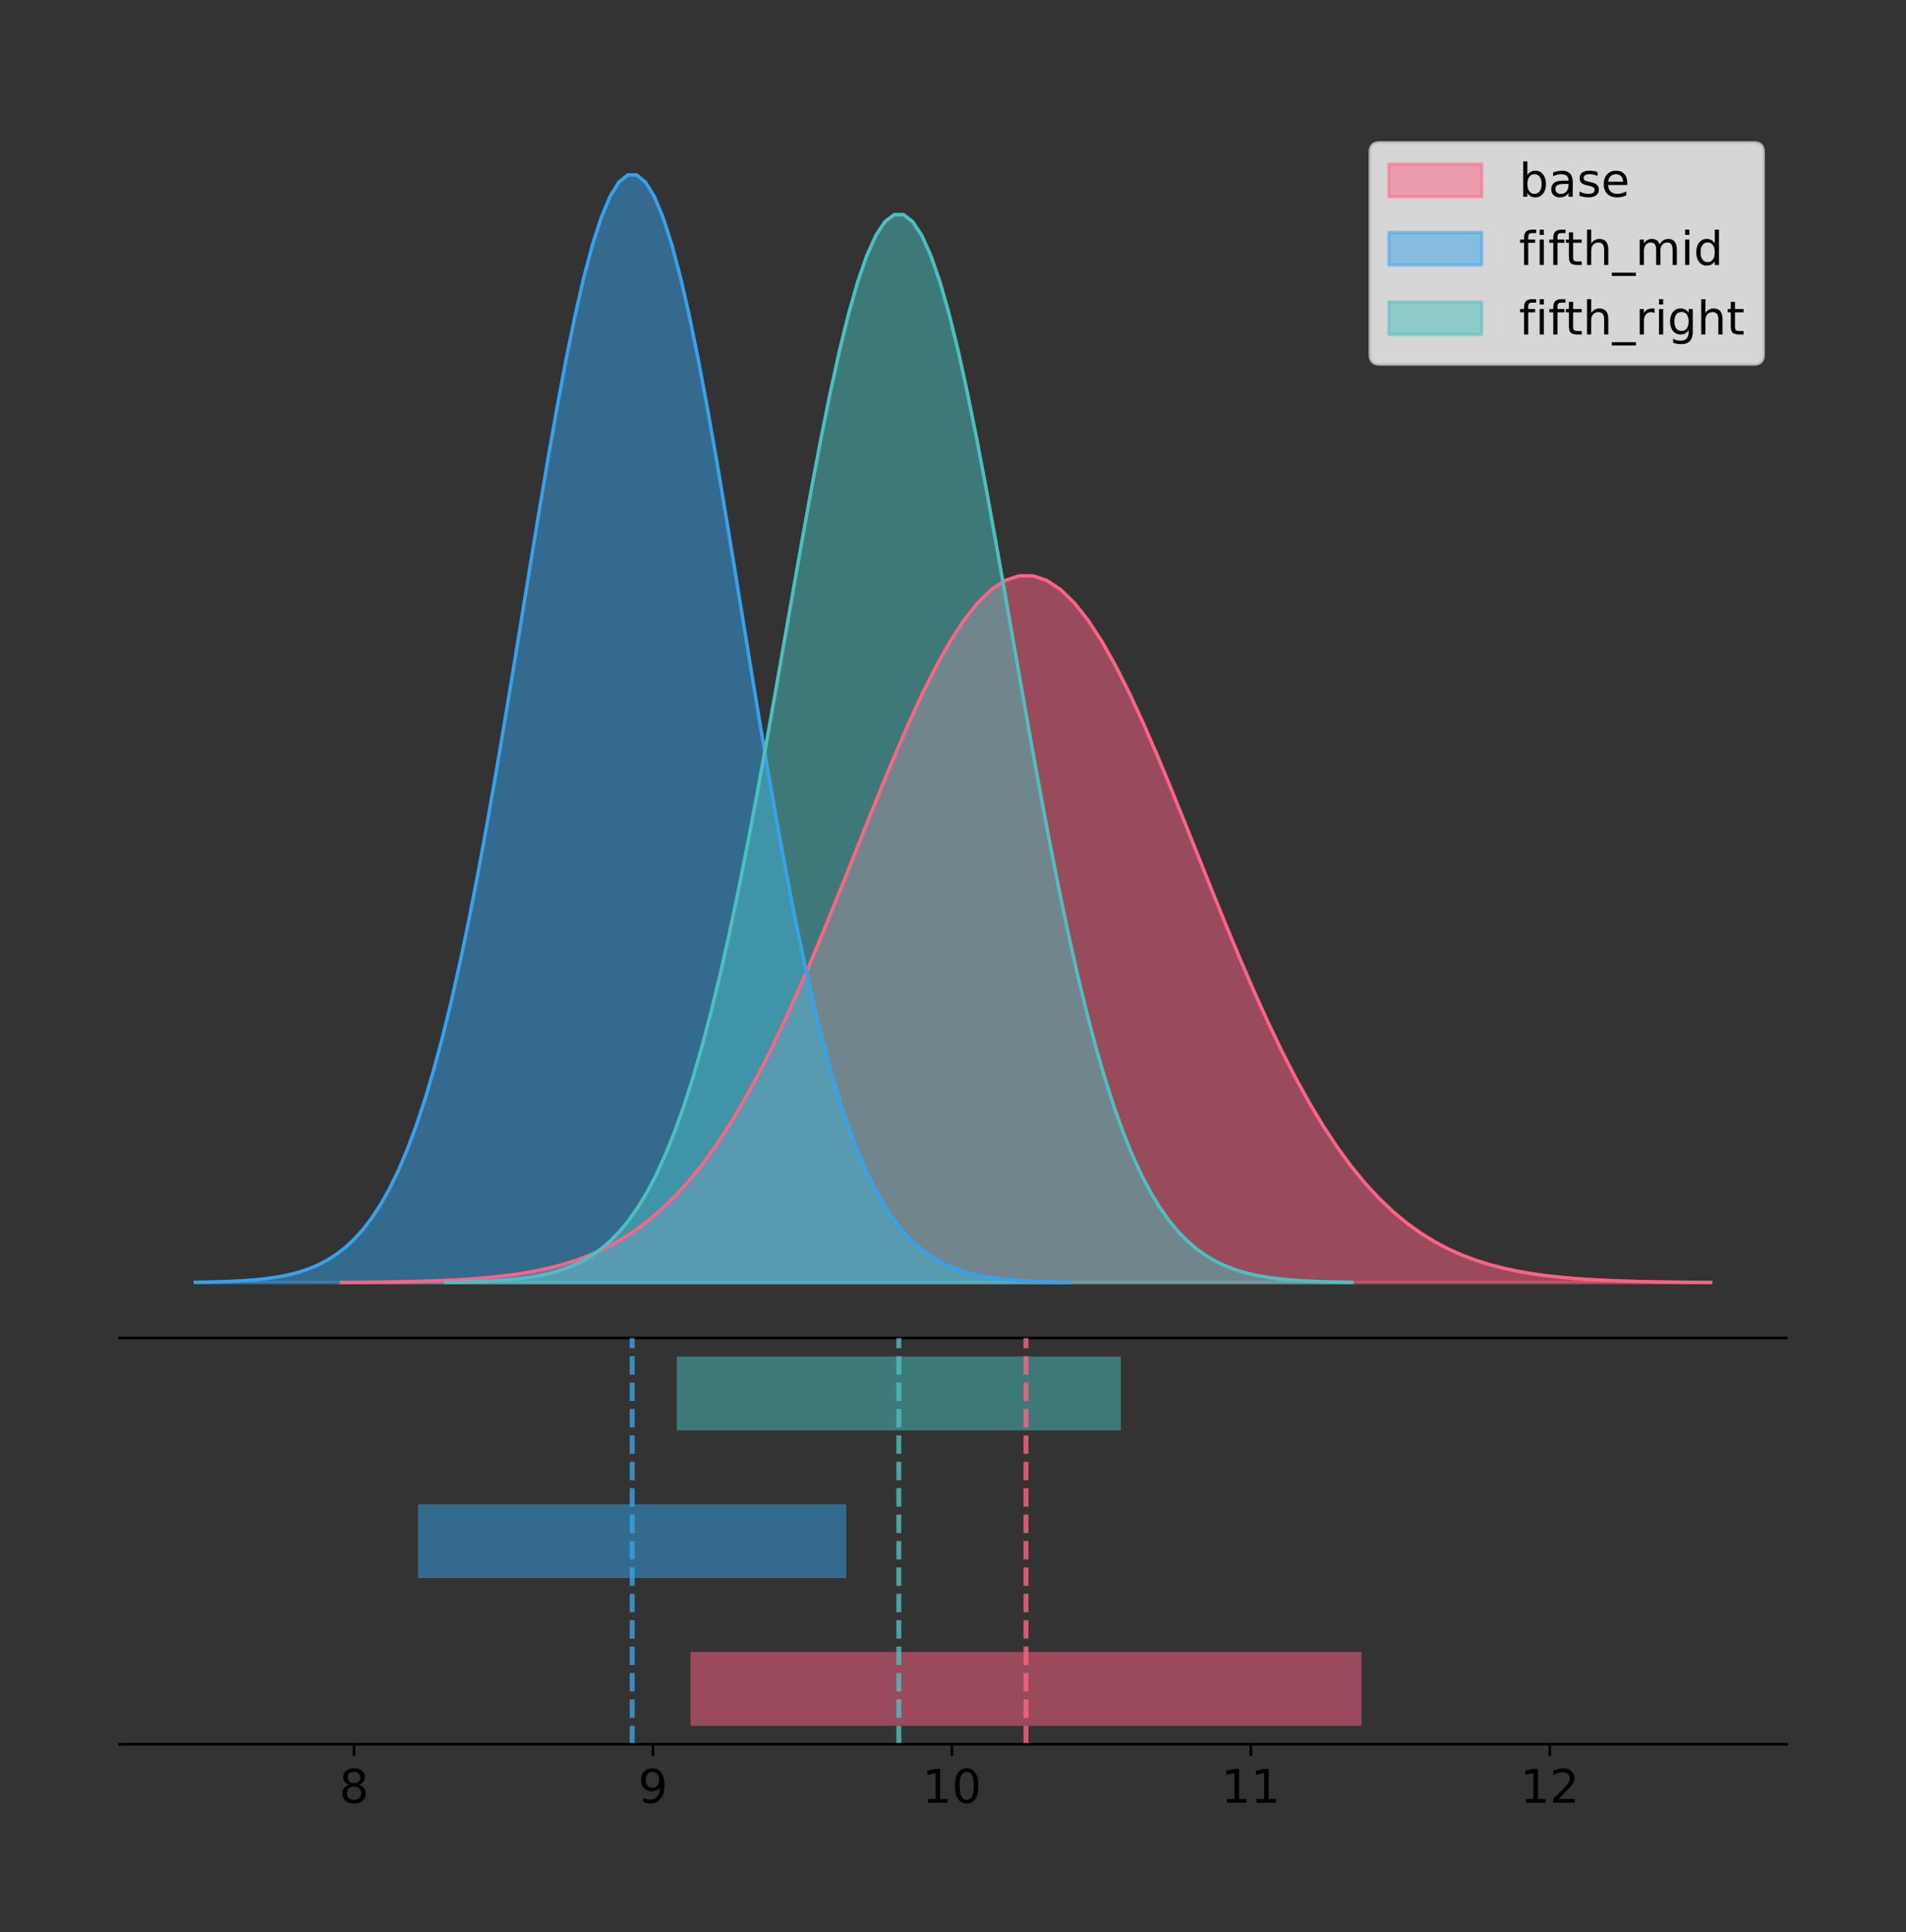 <?xml version="1.0" encoding="utf-8" standalone="no"?>
<!DOCTYPE svg PUBLIC "-//W3C//DTD SVG 1.1//EN"
  "http://www.w3.org/Graphics/SVG/1.1/DTD/svg11.dtd">
<!-- Created with matplotlib (https://matplotlib.org/) -->
<svg height="581.789pt" version="1.1" viewBox="0 0 574.2 581.789" width="574.2pt" xmlns="http://www.w3.org/2000/svg" xmlns:xlink="http://www.w3.org/1999/xlink">
 <rect x="0" y="0" width="574.2" height="581.789" fill="#333333" stroke="none"/>
 <defs>
  <style type="text/css">
*{stroke-linecap:butt;stroke-linejoin:round;}
  </style>
 </defs>
 <g id="figure_1">
  <g id="patch_1">
   <path d="M 0 581.789 
L 574.2 581.789 
L 574.2 0 
L 0 0 
z
" style="fill:none;"/>
  </g>
  <g id="axes_1">
   <g id="patch_2">
    <path d="M 36 402.93 
L 538.2 402.93 
L 538.2 36 
L 36 36 
z
" style="fill:none;"/>
   </g>
   <g id="PolyCollection_1">
    <defs>
     <path d="M 102.821 -195.538 
L 102.821 -195.609 
L 106.988 -195.636 
L 111.155 -195.673 
L 115.322 -195.721 
L 119.489 -195.785 
L 123.657 -195.87 
L 127.824 -195.98 
L 131.991 -196.123 
L 136.158 -196.308 
L 140.325 -196.544 
L 144.492 -196.844 
L 148.66 -197.223 
L 152.827 -197.698 
L 156.994 -198.288 
L 161.161 -199.017 
L 165.328 -199.91 
L 169.496 -200.997 
L 173.663 -202.31 
L 177.83 -203.883 
L 181.997 -205.756 
L 186.164 -207.967 
L 190.332 -210.558 
L 194.499 -213.572 
L 198.666 -217.049 
L 202.833 -221.029 
L 207 -225.549 
L 211.168 -230.641 
L 215.335 -236.33 
L 219.502 -242.632 
L 223.669 -249.553 
L 227.836 -257.089 
L 232.004 -265.22 
L 236.171 -273.911 
L 240.338 -283.112 
L 244.505 -292.757 
L 248.672 -302.761 
L 252.84 -313.026 
L 257.007 -323.435 
L 261.174 -333.86 
L 265.341 -344.161 
L 269.508 -354.189 
L 273.675 -363.793 
L 277.843 -372.816 
L 282.01 -381.107 
L 286.177 -388.522 
L 290.344 -394.927 
L 294.511 -400.204 
L 298.679 -404.253 
L 302.846 -406.996 
L 307.013 -408.382 
L 311.18 -408.382 
L 315.347 -406.996 
L 319.515 -404.253 
L 323.682 -400.204 
L 327.849 -394.927 
L 332.016 -388.522 
L 336.183 -381.107 
L 340.351 -372.816 
L 344.518 -363.793 
L 348.685 -354.189 
L 352.852 -344.161 
L 357.019 -333.86 
L 361.187 -323.435 
L 365.354 -313.026 
L 369.521 -302.761 
L 373.688 -292.757 
L 377.855 -283.112 
L 382.023 -273.911 
L 386.19 -265.22 
L 390.357 -257.089 
L 394.524 -249.553 
L 398.691 -242.632 
L 402.858 -236.33 
L 407.026 -230.641 
L 411.193 -225.549 
L 415.36 -221.029 
L 419.527 -217.049 
L 423.694 -213.572 
L 427.862 -210.558 
L 432.029 -207.967 
L 436.196 -205.756 
L 440.363 -203.883 
L 444.53 -202.31 
L 448.698 -200.997 
L 452.865 -199.91 
L 457.032 -199.017 
L 461.199 -198.288 
L 465.366 -197.698 
L 469.534 -197.223 
L 473.701 -196.844 
L 477.868 -196.544 
L 482.035 -196.308 
L 486.202 -196.123 
L 490.37 -195.98 
L 494.537 -195.87 
L 498.704 -195.785 
L 502.871 -195.721 
L 507.038 -195.673 
L 511.206 -195.636 
L 515.373 -195.609 
L 515.373 -195.538 
L 515.373 -195.538 
L 511.206 -195.538 
L 507.038 -195.538 
L 502.871 -195.538 
L 498.704 -195.538 
L 494.537 -195.538 
L 490.37 -195.538 
L 486.202 -195.538 
L 482.035 -195.538 
L 477.868 -195.538 
L 473.701 -195.538 
L 469.534 -195.538 
L 465.366 -195.538 
L 461.199 -195.538 
L 457.032 -195.538 
L 452.865 -195.538 
L 448.698 -195.538 
L 444.53 -195.538 
L 440.363 -195.538 
L 436.196 -195.538 
L 432.029 -195.538 
L 427.862 -195.538 
L 423.694 -195.538 
L 419.527 -195.538 
L 415.36 -195.538 
L 411.193 -195.538 
L 407.026 -195.538 
L 402.858 -195.538 
L 398.691 -195.538 
L 394.524 -195.538 
L 390.357 -195.538 
L 386.19 -195.538 
L 382.023 -195.538 
L 377.855 -195.538 
L 373.688 -195.538 
L 369.521 -195.538 
L 365.354 -195.538 
L 361.187 -195.538 
L 357.019 -195.538 
L 352.852 -195.538 
L 348.685 -195.538 
L 344.518 -195.538 
L 340.351 -195.538 
L 336.183 -195.538 
L 332.016 -195.538 
L 327.849 -195.538 
L 323.682 -195.538 
L 319.515 -195.538 
L 315.347 -195.538 
L 311.18 -195.538 
L 307.013 -195.538 
L 302.846 -195.538 
L 298.679 -195.538 
L 294.511 -195.538 
L 290.344 -195.538 
L 286.177 -195.538 
L 282.01 -195.538 
L 277.843 -195.538 
L 273.675 -195.538 
L 269.508 -195.538 
L 265.341 -195.538 
L 261.174 -195.538 
L 257.007 -195.538 
L 252.84 -195.538 
L 248.672 -195.538 
L 244.505 -195.538 
L 240.338 -195.538 
L 236.171 -195.538 
L 232.004 -195.538 
L 227.836 -195.538 
L 223.669 -195.538 
L 219.502 -195.538 
L 215.335 -195.538 
L 211.168 -195.538 
L 207 -195.538 
L 202.833 -195.538 
L 198.666 -195.538 
L 194.499 -195.538 
L 190.332 -195.538 
L 186.164 -195.538 
L 181.997 -195.538 
L 177.83 -195.538 
L 173.663 -195.538 
L 169.496 -195.538 
L 165.328 -195.538 
L 161.161 -195.538 
L 156.994 -195.538 
L 152.827 -195.538 
L 148.66 -195.538 
L 144.492 -195.538 
L 140.325 -195.538 
L 136.158 -195.538 
L 131.991 -195.538 
L 127.824 -195.538 
L 123.657 -195.538 
L 119.489 -195.538 
L 115.322 -195.538 
L 111.155 -195.538 
L 106.988 -195.538 
L 102.821 -195.538 
z
" id="m686e5af842" style="stroke:#ff6384;stroke-opacity:0.5;"/>
    </defs>
    <g clip-path="url(#pe947d16f5a)">
     <use style="fill:#ff6384;fill-opacity:0.5;stroke:#ff6384;stroke-opacity:0.5;" x="0" xlink:href="#m686e5af842" y="581.789"/>
    </g>
   </g>
   <g id="PolyCollection_2">
    <defs>
     <path d="M 58.827 -195.538 
L 58.827 -195.65 
L 61.486 -195.692 
L 64.145 -195.749 
L 66.804 -195.825 
L 69.463 -195.925 
L 72.122 -196.058 
L 74.781 -196.23 
L 77.44 -196.455 
L 80.099 -196.744 
L 82.758 -197.115 
L 85.417 -197.585 
L 88.076 -198.179 
L 90.735 -198.923 
L 93.394 -199.848 
L 96.053 -200.99 
L 98.712 -202.39 
L 101.371 -204.093 
L 104.03 -206.151 
L 106.689 -208.617 
L 109.348 -211.552 
L 112.007 -215.017 
L 114.666 -219.078 
L 117.325 -223.801 
L 119.984 -229.25 
L 122.643 -235.488 
L 125.302 -242.572 
L 127.961 -250.552 
L 130.619 -259.468 
L 133.278 -269.344 
L 135.937 -280.192 
L 138.596 -292.002 
L 141.255 -304.744 
L 143.914 -318.365 
L 146.573 -332.786 
L 149.232 -347.901 
L 151.891 -363.58 
L 154.55 -379.667 
L 157.209 -395.98 
L 159.868 -412.318 
L 162.527 -428.462 
L 165.186 -444.18 
L 167.845 -459.23 
L 170.504 -473.372 
L 173.163 -486.366 
L 175.822 -497.987 
L 178.481 -508.025 
L 181.14 -516.294 
L 183.799 -522.64 
L 186.458 -526.94 
L 189.117 -529.111 
L 191.776 -529.111 
L 194.435 -526.94 
L 197.094 -522.64 
L 199.753 -516.294 
L 202.412 -508.025 
L 205.071 -497.987 
L 207.73 -486.366 
L 210.389 -473.372 
L 213.048 -459.23 
L 215.707 -444.18 
L 218.366 -428.462 
L 221.025 -412.318 
L 223.683 -395.98 
L 226.342 -379.667 
L 229.001 -363.58 
L 231.66 -347.901 
L 234.319 -332.786 
L 236.978 -318.365 
L 239.637 -304.744 
L 242.296 -292.002 
L 244.955 -280.192 
L 247.614 -269.344 
L 250.273 -259.468 
L 252.932 -250.552 
L 255.591 -242.572 
L 258.25 -235.488 
L 260.909 -229.25 
L 263.568 -223.801 
L 266.227 -219.078 
L 268.886 -215.017 
L 271.545 -211.552 
L 274.204 -208.617 
L 276.863 -206.151 
L 279.522 -204.093 
L 282.181 -202.39 
L 284.84 -200.99 
L 287.499 -199.848 
L 290.158 -198.923 
L 292.817 -198.179 
L 295.476 -197.585 
L 298.135 -197.115 
L 300.794 -196.744 
L 303.453 -196.455 
L 306.112 -196.23 
L 308.771 -196.058 
L 311.43 -195.925 
L 314.088 -195.825 
L 316.747 -195.749 
L 319.406 -195.692 
L 322.065 -195.65 
L 322.065 -195.538 
L 322.065 -195.538 
L 319.406 -195.538 
L 316.747 -195.538 
L 314.088 -195.538 
L 311.43 -195.538 
L 308.771 -195.538 
L 306.112 -195.538 
L 303.453 -195.538 
L 300.794 -195.538 
L 298.135 -195.538 
L 295.476 -195.538 
L 292.817 -195.538 
L 290.158 -195.538 
L 287.499 -195.538 
L 284.84 -195.538 
L 282.181 -195.538 
L 279.522 -195.538 
L 276.863 -195.538 
L 274.204 -195.538 
L 271.545 -195.538 
L 268.886 -195.538 
L 266.227 -195.538 
L 263.568 -195.538 
L 260.909 -195.538 
L 258.25 -195.538 
L 255.591 -195.538 
L 252.932 -195.538 
L 250.273 -195.538 
L 247.614 -195.538 
L 244.955 -195.538 
L 242.296 -195.538 
L 239.637 -195.538 
L 236.978 -195.538 
L 234.319 -195.538 
L 231.66 -195.538 
L 229.001 -195.538 
L 226.342 -195.538 
L 223.683 -195.538 
L 221.025 -195.538 
L 218.366 -195.538 
L 215.707 -195.538 
L 213.048 -195.538 
L 210.389 -195.538 
L 207.73 -195.538 
L 205.071 -195.538 
L 202.412 -195.538 
L 199.753 -195.538 
L 197.094 -195.538 
L 194.435 -195.538 
L 191.776 -195.538 
L 189.117 -195.538 
L 186.458 -195.538 
L 183.799 -195.538 
L 181.14 -195.538 
L 178.481 -195.538 
L 175.822 -195.538 
L 173.163 -195.538 
L 170.504 -195.538 
L 167.845 -195.538 
L 165.186 -195.538 
L 162.527 -195.538 
L 159.868 -195.538 
L 157.209 -195.538 
L 154.55 -195.538 
L 151.891 -195.538 
L 149.232 -195.538 
L 146.573 -195.538 
L 143.914 -195.538 
L 141.255 -195.538 
L 138.596 -195.538 
L 135.937 -195.538 
L 133.278 -195.538 
L 130.619 -195.538 
L 127.961 -195.538 
L 125.302 -195.538 
L 122.643 -195.538 
L 119.984 -195.538 
L 117.325 -195.538 
L 114.666 -195.538 
L 112.007 -195.538 
L 109.348 -195.538 
L 106.689 -195.538 
L 104.03 -195.538 
L 101.371 -195.538 
L 98.712 -195.538 
L 96.053 -195.538 
L 93.394 -195.538 
L 90.735 -195.538 
L 88.076 -195.538 
L 85.417 -195.538 
L 82.758 -195.538 
L 80.099 -195.538 
L 77.44 -195.538 
L 74.781 -195.538 
L 72.122 -195.538 
L 69.463 -195.538 
L 66.804 -195.538 
L 64.145 -195.538 
L 61.486 -195.538 
L 58.827 -195.538 
z
" id="m98e6872b36" style="stroke:#36a2eb;stroke-opacity:0.5;"/>
    </defs>
    <g clip-path="url(#pe947d16f5a)">
     <use style="fill:#36a2eb;fill-opacity:0.5;stroke:#36a2eb;stroke-opacity:0.5;" x="0" xlink:href="#m98e6872b36" y="581.789"/>
    </g>
   </g>
   <g id="PolyCollection_3">
    <defs>
     <path d="M 134.27 -195.538 
L 134.27 -195.646 
L 137.028 -195.687 
L 139.786 -195.741 
L 142.543 -195.815 
L 145.301 -195.911 
L 148.059 -196.039 
L 150.816 -196.206 
L 153.574 -196.422 
L 156.332 -196.701 
L 159.09 -197.058 
L 161.847 -197.512 
L 164.605 -198.084 
L 167.363 -198.802 
L 170.121 -199.694 
L 172.878 -200.795 
L 175.636 -202.145 
L 178.394 -203.787 
L 181.151 -205.771 
L 183.909 -208.149 
L 186.667 -210.978 
L 189.425 -214.319 
L 192.182 -218.235 
L 194.94 -222.789 
L 197.698 -228.043 
L 200.455 -234.057 
L 203.213 -240.888 
L 205.971 -248.582 
L 208.729 -257.179 
L 211.486 -266.701 
L 214.244 -277.161 
L 217.002 -288.548 
L 219.759 -300.834 
L 222.517 -313.967 
L 225.275 -327.871 
L 228.033 -342.445 
L 230.79 -357.563 
L 233.548 -373.074 
L 236.306 -388.803 
L 239.064 -404.556 
L 241.821 -420.122 
L 244.579 -435.276 
L 247.337 -449.788 
L 250.094 -463.423 
L 252.852 -475.952 
L 255.61 -487.157 
L 258.368 -496.835 
L 261.125 -504.808 
L 263.883 -510.927 
L 266.641 -515.073 
L 269.398 -517.166 
L 272.156 -517.166 
L 274.914 -515.073 
L 277.672 -510.927 
L 280.429 -504.808 
L 283.187 -496.835 
L 285.945 -487.157 
L 288.703 -475.952 
L 291.46 -463.423 
L 294.218 -449.788 
L 296.976 -435.276 
L 299.733 -420.122 
L 302.491 -404.556 
L 305.249 -388.803 
L 308.007 -373.074 
L 310.764 -357.563 
L 313.522 -342.445 
L 316.28 -327.871 
L 319.037 -313.967 
L 321.795 -300.834 
L 324.553 -288.548 
L 327.311 -277.161 
L 330.068 -266.701 
L 332.826 -257.179 
L 335.584 -248.582 
L 338.341 -240.888 
L 341.099 -234.057 
L 343.857 -228.043 
L 346.615 -222.789 
L 349.372 -218.235 
L 352.13 -214.319 
L 354.888 -210.978 
L 357.646 -208.149 
L 360.403 -205.771 
L 363.161 -203.787 
L 365.919 -202.145 
L 368.676 -200.795 
L 371.434 -199.694 
L 374.192 -198.802 
L 376.95 -198.084 
L 379.707 -197.512 
L 382.465 -197.058 
L 385.223 -196.701 
L 387.98 -196.422 
L 390.738 -196.206 
L 393.496 -196.039 
L 396.254 -195.911 
L 399.011 -195.815 
L 401.769 -195.741 
L 404.527 -195.687 
L 407.284 -195.646 
L 407.284 -195.538 
L 407.284 -195.538 
L 404.527 -195.538 
L 401.769 -195.538 
L 399.011 -195.538 
L 396.254 -195.538 
L 393.496 -195.538 
L 390.738 -195.538 
L 387.98 -195.538 
L 385.223 -195.538 
L 382.465 -195.538 
L 379.707 -195.538 
L 376.95 -195.538 
L 374.192 -195.538 
L 371.434 -195.538 
L 368.676 -195.538 
L 365.919 -195.538 
L 363.161 -195.538 
L 360.403 -195.538 
L 357.646 -195.538 
L 354.888 -195.538 
L 352.13 -195.538 
L 349.372 -195.538 
L 346.615 -195.538 
L 343.857 -195.538 
L 341.099 -195.538 
L 338.341 -195.538 
L 335.584 -195.538 
L 332.826 -195.538 
L 330.068 -195.538 
L 327.311 -195.538 
L 324.553 -195.538 
L 321.795 -195.538 
L 319.037 -195.538 
L 316.28 -195.538 
L 313.522 -195.538 
L 310.764 -195.538 
L 308.007 -195.538 
L 305.249 -195.538 
L 302.491 -195.538 
L 299.733 -195.538 
L 296.976 -195.538 
L 294.218 -195.538 
L 291.46 -195.538 
L 288.703 -195.538 
L 285.945 -195.538 
L 283.187 -195.538 
L 280.429 -195.538 
L 277.672 -195.538 
L 274.914 -195.538 
L 272.156 -195.538 
L 269.398 -195.538 
L 266.641 -195.538 
L 263.883 -195.538 
L 261.125 -195.538 
L 258.368 -195.538 
L 255.61 -195.538 
L 252.852 -195.538 
L 250.094 -195.538 
L 247.337 -195.538 
L 244.579 -195.538 
L 241.821 -195.538 
L 239.064 -195.538 
L 236.306 -195.538 
L 233.548 -195.538 
L 230.79 -195.538 
L 228.033 -195.538 
L 225.275 -195.538 
L 222.517 -195.538 
L 219.759 -195.538 
L 217.002 -195.538 
L 214.244 -195.538 
L 211.486 -195.538 
L 208.729 -195.538 
L 205.971 -195.538 
L 203.213 -195.538 
L 200.455 -195.538 
L 197.698 -195.538 
L 194.94 -195.538 
L 192.182 -195.538 
L 189.425 -195.538 
L 186.667 -195.538 
L 183.909 -195.538 
L 181.151 -195.538 
L 178.394 -195.538 
L 175.636 -195.538 
L 172.878 -195.538 
L 170.121 -195.538 
L 167.363 -195.538 
L 164.605 -195.538 
L 161.847 -195.538 
L 159.09 -195.538 
L 156.332 -195.538 
L 153.574 -195.538 
L 150.816 -195.538 
L 148.059 -195.538 
L 145.301 -195.538 
L 142.543 -195.538 
L 139.786 -195.538 
L 137.028 -195.538 
L 134.27 -195.538 
z
" id="mfb3ca85a9a" style="stroke:#4bc0c0;stroke-opacity:0.5;"/>
    </defs>
    <g clip-path="url(#pe947d16f5a)">
     <use style="fill:#4bc0c0;fill-opacity:0.5;stroke:#4bc0c0;stroke-opacity:0.5;" x="0" xlink:href="#mfb3ca85a9a" y="581.789"/>
    </g>
   </g>
   <g id="line2d_1">
    <path clip-path="url(#pe947d16f5a)" d="M 102.821 386.18 
L 106.988 386.153 
L 111.155 386.117 
L 115.322 386.068 
L 119.489 386.004 
L 123.657 385.92 
L 127.824 385.81 
L 131.991 385.666 
L 136.158 385.482 
L 140.325 385.245 
L 144.492 384.945 
L 148.66 384.566 
L 152.827 384.092 
L 156.994 383.501 
L 161.161 382.773 
L 165.328 381.879 
L 169.496 380.792 
L 173.663 379.48 
L 177.83 377.906 
L 181.997 376.034 
L 186.164 373.822 
L 190.332 371.231 
L 194.499 368.218 
L 198.666 364.741 
L 202.833 360.76 
L 207 356.24 
L 211.168 351.148 
L 215.335 345.46 
L 219.502 339.158 
L 223.669 332.236 
L 227.836 324.7 
L 232.004 316.57 
L 236.171 307.879 
L 240.338 298.677 
L 244.505 289.033 
L 248.672 279.028 
L 252.84 268.764 
L 257.007 258.355 
L 261.174 247.93 
L 265.341 237.629 
L 269.508 227.6 
L 273.675 217.997 
L 277.843 208.973 
L 282.01 200.682 
L 286.177 193.267 
L 290.344 186.862 
L 294.511 181.586 
L 298.679 177.537 
L 302.846 174.793 
L 307.013 173.408 
L 311.18 173.408 
L 315.347 174.793 
L 319.515 177.537 
L 323.682 181.586 
L 327.849 186.862 
L 332.016 193.267 
L 336.183 200.682 
L 340.351 208.973 
L 344.518 217.997 
L 348.685 227.6 
L 352.852 237.629 
L 357.019 247.93 
L 361.187 258.355 
L 365.354 268.764 
L 369.521 279.028 
L 373.688 289.033 
L 377.855 298.677 
L 382.023 307.879 
L 386.19 316.57 
L 390.357 324.7 
L 394.524 332.236 
L 398.691 339.158 
L 402.858 345.46 
L 407.026 351.148 
L 411.193 356.24 
L 415.36 360.76 
L 419.527 364.741 
L 423.694 368.218 
L 427.862 371.231 
L 432.029 373.822 
L 436.196 376.034 
L 440.363 377.906 
L 444.53 379.48 
L 448.698 380.792 
L 452.865 381.879 
L 457.032 382.773 
L 461.199 383.501 
L 465.366 384.092 
L 469.534 384.566 
L 473.701 384.945 
L 477.868 385.245 
L 482.035 385.482 
L 486.202 385.666 
L 490.37 385.81 
L 494.537 385.92 
L 498.704 386.004 
L 502.871 386.068 
L 507.038 386.117 
L 511.206 386.153 
L 515.373 386.18 
" style="fill:none;stroke:#ff6384;stroke-linecap:square;"/>
   </g>
   <g id="line2d_2">
    <path clip-path="url(#pe947d16f5a)" d="M 58.827 386.139 
L 61.486 386.097 
L 64.145 386.04 
L 66.804 385.965 
L 69.463 385.864 
L 72.122 385.732 
L 74.781 385.559 
L 77.44 385.334 
L 80.099 385.045 
L 82.758 384.675 
L 85.417 384.204 
L 88.076 383.61 
L 90.735 382.867 
L 93.394 381.941 
L 96.053 380.799 
L 98.712 379.399 
L 101.371 377.696 
L 104.03 375.639 
L 106.689 373.172 
L 109.348 370.238 
L 112.007 366.772 
L 114.666 362.711 
L 117.325 357.989 
L 119.984 352.539 
L 122.643 346.301 
L 125.302 339.217 
L 127.961 331.237 
L 130.619 322.322 
L 133.278 312.445 
L 135.937 301.597 
L 138.596 289.787 
L 141.255 277.045 
L 143.914 263.424 
L 146.573 249.004 
L 149.232 233.888 
L 151.891 218.209 
L 154.55 202.123 
L 157.209 185.809 
L 159.868 169.471 
L 162.527 153.327 
L 165.186 137.61 
L 167.845 122.559 
L 170.504 108.418 
L 173.163 95.423 
L 175.822 83.803 
L 178.481 73.765 
L 181.14 65.495 
L 183.799 59.15 
L 186.458 54.85 
L 189.117 52.679 
L 191.776 52.679 
L 194.435 54.85 
L 197.094 59.15 
L 199.753 65.495 
L 202.412 73.765 
L 205.071 83.803 
L 207.73 95.423 
L 210.389 108.418 
L 213.048 122.559 
L 215.707 137.61 
L 218.366 153.327 
L 221.025 169.471 
L 223.683 185.809 
L 226.342 202.123 
L 229.001 218.209 
L 231.66 233.888 
L 234.319 249.004 
L 236.978 263.424 
L 239.637 277.045 
L 242.296 289.787 
L 244.955 301.597 
L 247.614 312.445 
L 250.273 322.322 
L 252.932 331.237 
L 255.591 339.217 
L 258.25 346.301 
L 260.909 352.539 
L 263.568 357.989 
L 266.227 362.711 
L 268.886 366.772 
L 271.545 370.238 
L 274.204 373.172 
L 276.863 375.639 
L 279.522 377.696 
L 282.181 379.399 
L 284.84 380.799 
L 287.499 381.941 
L 290.158 382.867 
L 292.817 383.61 
L 295.476 384.204 
L 298.135 384.675 
L 300.794 385.045 
L 303.453 385.334 
L 306.112 385.559 
L 308.771 385.732 
L 311.43 385.864 
L 314.088 385.965 
L 316.747 386.04 
L 319.406 386.097 
L 322.065 386.139 
" style="fill:none;stroke:#36a2eb;stroke-linecap:square;"/>
   </g>
   <g id="line2d_3">
    <path clip-path="url(#pe947d16f5a)" d="M 134.27 386.143 
L 137.028 386.103 
L 139.786 386.048 
L 142.543 385.975 
L 145.301 385.878 
L 148.059 385.75 
L 150.816 385.584 
L 153.574 385.367 
L 156.332 385.088 
L 159.09 384.731 
L 161.847 384.277 
L 164.605 383.705 
L 167.363 382.988 
L 170.121 382.096 
L 172.878 380.995 
L 175.636 379.645 
L 178.394 378.002 
L 181.151 376.019 
L 183.909 373.641 
L 186.667 370.811 
L 189.425 367.47 
L 192.182 363.554 
L 194.94 359.001 
L 197.698 353.747 
L 200.455 347.732 
L 203.213 340.901 
L 205.971 333.207 
L 208.729 324.611 
L 211.486 315.088 
L 214.244 304.629 
L 217.002 293.241 
L 219.759 280.955 
L 222.517 267.822 
L 225.275 253.918 
L 228.033 239.344 
L 230.79 224.226 
L 233.548 208.716 
L 236.306 192.987 
L 239.064 177.234 
L 241.821 161.668 
L 244.579 146.513 
L 247.337 132.001 
L 250.094 118.366 
L 252.852 105.837 
L 255.61 94.633 
L 258.368 84.954 
L 261.125 76.981 
L 263.883 70.863 
L 266.641 66.717 
L 269.398 64.623 
L 272.156 64.623 
L 274.914 66.717 
L 277.672 70.863 
L 280.429 76.981 
L 283.187 84.954 
L 285.945 94.633 
L 288.703 105.837 
L 291.46 118.366 
L 294.218 132.001 
L 296.976 146.513 
L 299.733 161.668 
L 302.491 177.234 
L 305.249 192.987 
L 308.007 208.716 
L 310.764 224.226 
L 313.522 239.344 
L 316.28 253.918 
L 319.037 267.822 
L 321.795 280.955 
L 324.553 293.241 
L 327.311 304.629 
L 330.068 315.088 
L 332.826 324.611 
L 335.584 333.207 
L 338.341 340.901 
L 341.099 347.732 
L 343.857 353.747 
L 346.615 359.001 
L 349.372 363.554 
L 352.13 367.47 
L 354.888 370.811 
L 357.646 373.641 
L 360.403 376.019 
L 363.161 378.002 
L 365.919 379.645 
L 368.676 380.995 
L 371.434 382.096 
L 374.192 382.988 
L 376.95 383.705 
L 379.707 384.277 
L 382.465 384.731 
L 385.223 385.088 
L 387.98 385.367 
L 390.738 385.584 
L 393.496 385.75 
L 396.254 385.878 
L 399.011 385.975 
L 401.769 386.048 
L 404.527 386.103 
L 407.284 386.143 
" style="fill:none;stroke:#4bc0c0;stroke-linecap:square;"/>
   </g>
   <g id="patch_3">
    <path d="M 36 402.93 
L 538.2 402.93 
" style="fill:none;stroke:#000000;stroke-linecap:square;stroke-linejoin:miter;stroke-width:0.8;"/>
   </g>
   <g id="legend_1">
    <g id="patch_4">
     <path d="M 415.602 109.627 
L 528.4 109.627 
Q 531.2 109.627 531.2 106.827 
L 531.2 45.8 
Q 531.2 43 528.4 43 
L 415.602 43 
Q 412.802 43 412.802 45.8 
L 412.802 106.827 
Q 412.802 109.627 415.602 109.627 
z
" style="fill:#ffffff;opacity:0.8;stroke:#cccccc;stroke-linejoin:miter;"/>
    </g>
    <g id="patch_5">
     <path d="M 418.402 59.238 
L 446.402 59.238 
L 446.402 49.438 
L 418.402 49.438 
z
" style="fill:#ff6384;opacity:0.5;stroke:#ff6384;stroke-linejoin:miter;"/>
    </g>
    <g id="text_1">
     <!-- base -->
     <defs>
      <path d="M 48.688 27.297 
Q 48.688 37.203 44.609 42.844 
Q 40.531 48.484 33.406 48.484 
Q 26.266 48.484 22.188 42.844 
Q 18.109 37.203 18.109 27.297 
Q 18.109 17.391 22.188 11.75 
Q 26.266 6.109 33.406 6.109 
Q 40.531 6.109 44.609 11.75 
Q 48.688 17.391 48.688 27.297 
z
M 18.109 46.391 
Q 20.953 51.266 25.266 53.625 
Q 29.594 56 35.594 56 
Q 45.562 56 51.781 48.094 
Q 58.016 40.188 58.016 27.297 
Q 58.016 14.406 51.781 6.484 
Q 45.562 -1.422 35.594 -1.422 
Q 29.594 -1.422 25.266 0.953 
Q 20.953 3.328 18.109 8.203 
L 18.109 0 
L 9.078 0 
L 9.078 75.984 
L 18.109 75.984 
z
" id="DejaVuSans-98"/>
      <path d="M 34.281 27.484 
Q 23.391 27.484 19.188 25 
Q 14.984 22.516 14.984 16.5 
Q 14.984 11.719 18.141 8.906 
Q 21.297 6.109 26.703 6.109 
Q 34.188 6.109 38.703 11.406 
Q 43.219 16.703 43.219 25.484 
L 43.219 27.484 
z
M 52.203 31.203 
L 52.203 0 
L 43.219 0 
L 43.219 8.297 
Q 40.141 3.328 35.547 0.953 
Q 30.953 -1.422 24.312 -1.422 
Q 15.922 -1.422 10.953 3.297 
Q 6 8.016 6 15.922 
Q 6 25.141 12.172 29.828 
Q 18.359 34.516 30.609 34.516 
L 43.219 34.516 
L 43.219 35.406 
Q 43.219 41.609 39.141 45 
Q 35.062 48.391 27.688 48.391 
Q 23 48.391 18.547 47.266 
Q 14.109 46.141 10.016 43.891 
L 10.016 52.203 
Q 14.938 54.109 19.578 55.047 
Q 24.219 56 28.609 56 
Q 40.484 56 46.344 49.844 
Q 52.203 43.703 52.203 31.203 
z
" id="DejaVuSans-97"/>
      <path d="M 44.281 53.078 
L 44.281 44.578 
Q 40.484 46.531 36.375 47.5 
Q 32.281 48.484 27.875 48.484 
Q 21.188 48.484 17.844 46.438 
Q 14.5 44.391 14.5 40.281 
Q 14.5 37.156 16.891 35.375 
Q 19.281 33.594 26.516 31.984 
L 29.594 31.297 
Q 39.156 29.25 43.188 25.516 
Q 47.219 21.781 47.219 15.094 
Q 47.219 7.469 41.188 3.016 
Q 35.156 -1.422 24.609 -1.422 
Q 20.219 -1.422 15.453 -0.562 
Q 10.688 0.297 5.422 2 
L 5.422 11.281 
Q 10.406 8.688 15.234 7.391 
Q 20.062 6.109 24.812 6.109 
Q 31.156 6.109 34.562 8.281 
Q 37.984 10.453 37.984 14.406 
Q 37.984 18.062 35.516 20.016 
Q 33.062 21.969 24.703 23.781 
L 21.578 24.516 
Q 13.234 26.266 9.516 29.906 
Q 5.812 33.547 5.812 39.891 
Q 5.812 47.609 11.281 51.797 
Q 16.75 56 26.812 56 
Q 31.781 56 36.172 55.266 
Q 40.578 54.547 44.281 53.078 
z
" id="DejaVuSans-115"/>
      <path d="M 56.203 29.594 
L 56.203 25.203 
L 14.891 25.203 
Q 15.484 15.922 20.484 11.062 
Q 25.484 6.203 34.422 6.203 
Q 39.594 6.203 44.453 7.469 
Q 49.312 8.734 54.109 11.281 
L 54.109 2.781 
Q 49.266 0.734 44.188 -0.344 
Q 39.109 -1.422 33.891 -1.422 
Q 20.797 -1.422 13.156 6.188 
Q 5.516 13.812 5.516 26.812 
Q 5.516 40.234 12.766 48.109 
Q 20.016 56 32.328 56 
Q 43.359 56 49.781 48.891 
Q 56.203 41.797 56.203 29.594 
z
M 47.219 32.234 
Q 47.125 39.594 43.094 43.984 
Q 39.062 48.391 32.422 48.391 
Q 24.906 48.391 20.391 44.141 
Q 15.875 39.891 15.188 32.172 
z
" id="DejaVuSans-101"/>
     </defs>
     <g transform="translate(457.602 59.238)scale(0.14 -0.14)">
      <use xlink:href="#DejaVuSans-98"/>
      <use x="63.477" xlink:href="#DejaVuSans-97"/>
      <use x="124.756" xlink:href="#DejaVuSans-115"/>
      <use x="176.855" xlink:href="#DejaVuSans-101"/>
     </g>
    </g>
    <g id="patch_6">
     <path d="M 418.402 79.787 
L 446.402 79.787 
L 446.402 69.987 
L 418.402 69.987 
z
" style="fill:#36a2eb;opacity:0.5;stroke:#36a2eb;stroke-linejoin:miter;"/>
    </g>
    <g id="text_2">
     <!-- fifth_mid -->
     <defs>
      <path d="M 37.109 75.984 
L 37.109 68.5 
L 28.516 68.5 
Q 23.688 68.5 21.797 66.547 
Q 19.922 64.594 19.922 59.516 
L 19.922 54.688 
L 34.719 54.688 
L 34.719 47.703 
L 19.922 47.703 
L 19.922 0 
L 10.891 0 
L 10.891 47.703 
L 2.297 47.703 
L 2.297 54.688 
L 10.891 54.688 
L 10.891 58.5 
Q 10.891 67.625 15.141 71.797 
Q 19.391 75.984 28.609 75.984 
z
" id="DejaVuSans-102"/>
      <path d="M 9.422 54.688 
L 18.406 54.688 
L 18.406 0 
L 9.422 0 
z
M 9.422 75.984 
L 18.406 75.984 
L 18.406 64.594 
L 9.422 64.594 
z
" id="DejaVuSans-105"/>
      <path d="M 18.312 70.219 
L 18.312 54.688 
L 36.812 54.688 
L 36.812 47.703 
L 18.312 47.703 
L 18.312 18.016 
Q 18.312 11.328 20.141 9.422 
Q 21.969 7.516 27.594 7.516 
L 36.812 7.516 
L 36.812 0 
L 27.594 0 
Q 17.188 0 13.234 3.875 
Q 9.281 7.766 9.281 18.016 
L 9.281 47.703 
L 2.688 47.703 
L 2.688 54.688 
L 9.281 54.688 
L 9.281 70.219 
z
" id="DejaVuSans-116"/>
      <path d="M 54.891 33.016 
L 54.891 0 
L 45.906 0 
L 45.906 32.719 
Q 45.906 40.484 42.875 44.328 
Q 39.844 48.188 33.797 48.188 
Q 26.516 48.188 22.312 43.547 
Q 18.109 38.922 18.109 30.906 
L 18.109 0 
L 9.078 0 
L 9.078 75.984 
L 18.109 75.984 
L 18.109 46.188 
Q 21.344 51.125 25.703 53.562 
Q 30.078 56 35.797 56 
Q 45.219 56 50.047 50.172 
Q 54.891 44.344 54.891 33.016 
z
" id="DejaVuSans-104"/>
      <path d="M 50.984 -16.609 
L 50.984 -23.578 
L -0.984 -23.578 
L -0.984 -16.609 
z
" id="DejaVuSans-95"/>
      <path d="M 52 44.188 
Q 55.375 50.25 60.062 53.125 
Q 64.75 56 71.094 56 
Q 79.641 56 84.281 50.016 
Q 88.922 44.047 88.922 33.016 
L 88.922 0 
L 79.891 0 
L 79.891 32.719 
Q 79.891 40.578 77.094 44.375 
Q 74.312 48.188 68.609 48.188 
Q 61.625 48.188 57.562 43.547 
Q 53.516 38.922 53.516 30.906 
L 53.516 0 
L 44.484 0 
L 44.484 32.719 
Q 44.484 40.625 41.703 44.406 
Q 38.922 48.188 33.109 48.188 
Q 26.219 48.188 22.156 43.531 
Q 18.109 38.875 18.109 30.906 
L 18.109 0 
L 9.078 0 
L 9.078 54.688 
L 18.109 54.688 
L 18.109 46.188 
Q 21.188 51.219 25.484 53.609 
Q 29.781 56 35.688 56 
Q 41.656 56 45.828 52.969 
Q 50 49.953 52 44.188 
z
" id="DejaVuSans-109"/>
      <path d="M 45.406 46.391 
L 45.406 75.984 
L 54.391 75.984 
L 54.391 0 
L 45.406 0 
L 45.406 8.203 
Q 42.578 3.328 38.25 0.953 
Q 33.938 -1.422 27.875 -1.422 
Q 17.969 -1.422 11.734 6.484 
Q 5.516 14.406 5.516 27.297 
Q 5.516 40.188 11.734 48.094 
Q 17.969 56 27.875 56 
Q 33.938 56 38.25 53.625 
Q 42.578 51.266 45.406 46.391 
z
M 14.797 27.297 
Q 14.797 17.391 18.875 11.75 
Q 22.953 6.109 30.078 6.109 
Q 37.203 6.109 41.297 11.75 
Q 45.406 17.391 45.406 27.297 
Q 45.406 37.203 41.297 42.844 
Q 37.203 48.484 30.078 48.484 
Q 22.953 48.484 18.875 42.844 
Q 14.797 37.203 14.797 27.297 
z
" id="DejaVuSans-100"/>
     </defs>
     <g transform="translate(457.602 79.787)scale(0.14 -0.14)">
      <use xlink:href="#DejaVuSans-102"/>
      <use x="35.205" xlink:href="#DejaVuSans-105"/>
      <use x="62.988" xlink:href="#DejaVuSans-102"/>
      <use x="98.178" xlink:href="#DejaVuSans-116"/>
      <use x="137.387" xlink:href="#DejaVuSans-104"/>
      <use x="200.766" xlink:href="#DejaVuSans-95"/>
      <use x="250.766" xlink:href="#DejaVuSans-109"/>
      <use x="348.178" xlink:href="#DejaVuSans-105"/>
      <use x="375.961" xlink:href="#DejaVuSans-100"/>
     </g>
    </g>
    <g id="patch_7">
     <path d="M 418.402 100.726 
L 446.402 100.726 
L 446.402 90.926 
L 418.402 90.926 
z
" style="fill:#4bc0c0;opacity:0.5;stroke:#4bc0c0;stroke-linejoin:miter;"/>
    </g>
    <g id="text_3">
     <!-- fifth_right -->
     <defs>
      <path d="M 41.109 46.297 
Q 39.594 47.172 37.812 47.578 
Q 36.031 48 33.891 48 
Q 26.266 48 22.188 43.047 
Q 18.109 38.094 18.109 28.812 
L 18.109 0 
L 9.078 0 
L 9.078 54.688 
L 18.109 54.688 
L 18.109 46.188 
Q 20.953 51.172 25.484 53.578 
Q 30.031 56 36.531 56 
Q 37.453 56 38.578 55.875 
Q 39.703 55.766 41.062 55.516 
z
" id="DejaVuSans-114"/>
      <path d="M 45.406 27.984 
Q 45.406 37.75 41.375 43.109 
Q 37.359 48.484 30.078 48.484 
Q 22.859 48.484 18.828 43.109 
Q 14.797 37.75 14.797 27.984 
Q 14.797 18.266 18.828 12.891 
Q 22.859 7.516 30.078 7.516 
Q 37.359 7.516 41.375 12.891 
Q 45.406 18.266 45.406 27.984 
z
M 54.391 6.781 
Q 54.391 -7.172 48.188 -13.984 
Q 42 -20.797 29.203 -20.797 
Q 24.469 -20.797 20.266 -20.094 
Q 16.062 -19.391 12.109 -17.922 
L 12.109 -9.188 
Q 16.062 -11.328 19.922 -12.344 
Q 23.781 -13.375 27.781 -13.375 
Q 36.625 -13.375 41.016 -8.766 
Q 45.406 -4.156 45.406 5.172 
L 45.406 9.625 
Q 42.625 4.781 38.281 2.391 
Q 33.938 0 27.875 0 
Q 17.828 0 11.672 7.656 
Q 5.516 15.328 5.516 27.984 
Q 5.516 40.672 11.672 48.328 
Q 17.828 56 27.875 56 
Q 33.938 56 38.281 53.609 
Q 42.625 51.219 45.406 46.391 
L 45.406 54.688 
L 54.391 54.688 
z
" id="DejaVuSans-103"/>
     </defs>
     <g transform="translate(457.602 100.726)scale(0.14 -0.14)">
      <use xlink:href="#DejaVuSans-102"/>
      <use x="35.205" xlink:href="#DejaVuSans-105"/>
      <use x="62.988" xlink:href="#DejaVuSans-102"/>
      <use x="98.178" xlink:href="#DejaVuSans-116"/>
      <use x="137.387" xlink:href="#DejaVuSans-104"/>
      <use x="200.766" xlink:href="#DejaVuSans-95"/>
      <use x="250.766" xlink:href="#DejaVuSans-114"/>
      <use x="291.879" xlink:href="#DejaVuSans-105"/>
      <use x="319.662" xlink:href="#DejaVuSans-103"/>
      <use x="383.139" xlink:href="#DejaVuSans-104"/>
      <use x="446.518" xlink:href="#DejaVuSans-116"/>
     </g>
    </g>
   </g>
  </g>
  <g id="axes_2">
   <g id="patch_8">
    <path d="M 36 525.24 
L 538.2 525.24 
L 538.2 402.93 
L 36 402.93 
z
" style="fill:none;"/>
   </g>
   <g id="patch_9">
    <path clip-path="url(#pb4f0c21c90)" d="M 208.021 519.68 
L 410.172 519.68 
L 410.172 497.442 
L 208.021 497.442 
z
" style="fill:#ff6384;opacity:0.5;"/>
   </g>
   <g id="patch_10">
    <path clip-path="url(#pb4f0c21c90)" d="M 125.953 475.204 
L 254.94 475.204 
L 254.94 452.966 
L 125.953 452.966 
z
" style="fill:#36a2eb;opacity:0.5;"/>
   </g>
   <g id="patch_11">
    <path clip-path="url(#pb4f0c21c90)" d="M 203.889 430.728 
L 337.666 430.728 
L 337.666 408.49 
L 203.889 408.49 
z
" style="fill:#4bc0c0;opacity:0.5;"/>
   </g>
   <g id="matplotlib.axis_1">
    <g id="xtick_1">
     <g id="line2d_4">
      <defs>
       <path d="M 0 0 
L 0 3.5 
" id="m21622b6cb6" style="stroke:#000000;stroke-width:0.8;"/>
      </defs>
      <g>
       <use style="stroke:#000000;stroke-width:0.8;" x="106.657" xlink:href="#m21622b6cb6" y="525.24"/>
      </g>
     </g>
     <g id="text_4">
      <!-- 8 -->
      <defs>
       <path d="M 31.781 34.625 
Q 24.75 34.625 20.719 30.859 
Q 16.703 27.094 16.703 20.516 
Q 16.703 13.922 20.719 10.156 
Q 24.75 6.391 31.781 6.391 
Q 38.812 6.391 42.859 10.172 
Q 46.922 13.969 46.922 20.516 
Q 46.922 27.094 42.891 30.859 
Q 38.875 34.625 31.781 34.625 
z
M 21.922 38.812 
Q 15.578 40.375 12.031 44.719 
Q 8.5 49.078 8.5 55.328 
Q 8.5 64.062 14.719 69.141 
Q 20.953 74.219 31.781 74.219 
Q 42.672 74.219 48.875 69.141 
Q 55.078 64.062 55.078 55.328 
Q 55.078 49.078 51.531 44.719 
Q 48 40.375 41.703 38.812 
Q 48.828 37.156 52.797 32.312 
Q 56.781 27.484 56.781 20.516 
Q 56.781 9.906 50.312 4.234 
Q 43.844 -1.422 31.781 -1.422 
Q 19.734 -1.422 13.25 4.234 
Q 6.781 9.906 6.781 20.516 
Q 6.781 27.484 10.781 32.312 
Q 14.797 37.156 21.922 38.812 
z
M 18.312 54.391 
Q 18.312 48.734 21.844 45.562 
Q 25.391 42.391 31.781 42.391 
Q 38.141 42.391 41.719 45.562 
Q 45.312 48.734 45.312 54.391 
Q 45.312 60.062 41.719 63.234 
Q 38.141 66.406 31.781 66.406 
Q 25.391 66.406 21.844 63.234 
Q 18.312 60.062 18.312 54.391 
z
" id="DejaVuSans-56"/>
      </defs>
      <g transform="translate(102.203 542.878)scale(0.14 -0.14)">
       <use xlink:href="#DejaVuSans-56"/>
      </g>
     </g>
    </g>
    <g id="xtick_2">
     <g id="line2d_5">
      <g>
       <use style="stroke:#000000;stroke-width:0.8;" x="196.714" xlink:href="#m21622b6cb6" y="525.24"/>
      </g>
     </g>
     <g id="text_5">
      <!-- 9 -->
      <defs>
       <path d="M 10.984 1.516 
L 10.984 10.5 
Q 14.703 8.734 18.5 7.812 
Q 22.312 6.891 25.984 6.891 
Q 35.75 6.891 40.891 13.453 
Q 46.047 20.016 46.781 33.406 
Q 43.953 29.203 39.594 26.953 
Q 35.25 24.703 29.984 24.703 
Q 19.047 24.703 12.672 31.312 
Q 6.297 37.938 6.297 49.422 
Q 6.297 60.641 12.938 67.422 
Q 19.578 74.219 30.609 74.219 
Q 43.266 74.219 49.922 64.516 
Q 56.594 54.828 56.594 36.375 
Q 56.594 19.141 48.406 8.859 
Q 40.234 -1.422 26.422 -1.422 
Q 22.703 -1.422 18.891 -0.688 
Q 15.094 0.047 10.984 1.516 
z
M 30.609 32.422 
Q 37.25 32.422 41.125 36.953 
Q 45.016 41.5 45.016 49.422 
Q 45.016 57.281 41.125 61.844 
Q 37.25 66.406 30.609 66.406 
Q 23.969 66.406 20.094 61.844 
Q 16.219 57.281 16.219 49.422 
Q 16.219 41.5 20.094 36.953 
Q 23.969 32.422 30.609 32.422 
z
" id="DejaVuSans-57"/>
      </defs>
      <g transform="translate(192.261 542.878)scale(0.14 -0.14)">
       <use xlink:href="#DejaVuSans-57"/>
      </g>
     </g>
    </g>
    <g id="xtick_3">
     <g id="line2d_6">
      <g>
       <use style="stroke:#000000;stroke-width:0.8;" x="286.771" xlink:href="#m21622b6cb6" y="525.24"/>
      </g>
     </g>
     <g id="text_6">
      <!-- 10 -->
      <defs>
       <path d="M 12.406 8.297 
L 28.516 8.297 
L 28.516 63.922 
L 10.984 60.406 
L 10.984 69.391 
L 28.422 72.906 
L 38.281 72.906 
L 38.281 8.297 
L 54.391 8.297 
L 54.391 0 
L 12.406 0 
z
" id="DejaVuSans-49"/>
       <path d="M 31.781 66.406 
Q 24.172 66.406 20.328 58.906 
Q 16.5 51.422 16.5 36.375 
Q 16.5 21.391 20.328 13.891 
Q 24.172 6.391 31.781 6.391 
Q 39.453 6.391 43.281 13.891 
Q 47.125 21.391 47.125 36.375 
Q 47.125 51.422 43.281 58.906 
Q 39.453 66.406 31.781 66.406 
z
M 31.781 74.219 
Q 44.047 74.219 50.516 64.516 
Q 56.984 54.828 56.984 36.375 
Q 56.984 17.969 50.516 8.266 
Q 44.047 -1.422 31.781 -1.422 
Q 19.531 -1.422 13.062 8.266 
Q 6.594 17.969 6.594 36.375 
Q 6.594 54.828 13.062 64.516 
Q 19.531 74.219 31.781 74.219 
z
" id="DejaVuSans-48"/>
      </defs>
      <g transform="translate(277.864 542.878)scale(0.14 -0.14)">
       <use xlink:href="#DejaVuSans-49"/>
       <use x="63.623" xlink:href="#DejaVuSans-48"/>
      </g>
     </g>
    </g>
    <g id="xtick_4">
     <g id="line2d_7">
      <g>
       <use style="stroke:#000000;stroke-width:0.8;" x="376.829" xlink:href="#m21622b6cb6" y="525.24"/>
      </g>
     </g>
     <g id="text_7">
      <!-- 11 -->
      <g transform="translate(367.921 542.878)scale(0.14 -0.14)">
       <use xlink:href="#DejaVuSans-49"/>
       <use x="63.623" xlink:href="#DejaVuSans-49"/>
      </g>
     </g>
    </g>
    <g id="xtick_5">
     <g id="line2d_8">
      <g>
       <use style="stroke:#000000;stroke-width:0.8;" x="466.886" xlink:href="#m21622b6cb6" y="525.24"/>
      </g>
     </g>
     <g id="text_8">
      <!-- 12 -->
      <defs>
       <path d="M 19.188 8.297 
L 53.609 8.297 
L 53.609 0 
L 7.328 0 
L 7.328 8.297 
Q 12.938 14.109 22.625 23.891 
Q 32.328 33.688 34.812 36.531 
Q 39.547 41.844 41.422 45.531 
Q 43.312 49.219 43.312 52.781 
Q 43.312 58.594 39.234 62.25 
Q 35.156 65.922 28.609 65.922 
Q 23.969 65.922 18.812 64.312 
Q 13.672 62.703 7.812 59.422 
L 7.812 69.391 
Q 13.766 71.781 18.938 73 
Q 24.125 74.219 28.422 74.219 
Q 39.75 74.219 46.484 68.547 
Q 53.219 62.891 53.219 53.422 
Q 53.219 48.922 51.531 44.891 
Q 49.859 40.875 45.406 35.406 
Q 44.188 33.984 37.641 27.219 
Q 31.109 20.453 19.188 8.297 
z
" id="DejaVuSans-50"/>
      </defs>
      <g transform="translate(457.978 542.878)scale(0.14 -0.14)">
       <use xlink:href="#DejaVuSans-49"/>
       <use x="63.623" xlink:href="#DejaVuSans-50"/>
      </g>
     </g>
    </g>
   </g>
   <g id="line2d_9">
    <path clip-path="url(#pb4f0c21c90)" d="M 309.097 525.24 
L 309.097 402.93 
" style="fill:none;stroke:#ff6384;stroke-dasharray:5.55,2.4;stroke-dashoffset:0;stroke-opacity:0.8;stroke-width:1.5;"/>
   </g>
   <g id="line2d_10">
    <path clip-path="url(#pb4f0c21c90)" d="M 190.446 525.24 
L 190.446 402.93 
" style="fill:none;stroke:#36a2eb;stroke-dasharray:5.55,2.4;stroke-dashoffset:0;stroke-opacity:0.8;stroke-width:1.5;"/>
   </g>
   <g id="line2d_11">
    <path clip-path="url(#pb4f0c21c90)" d="M 270.777 525.24 
L 270.777 402.93 
" style="fill:none;stroke:#4bc0c0;stroke-dasharray:5.55,2.4;stroke-dashoffset:0;stroke-opacity:0.8;stroke-width:1.5;"/>
   </g>
   <g id="patch_12">
    <path d="M 36 525.24 
L 538.2 525.24 
" style="fill:none;stroke:#000000;stroke-linecap:square;stroke-linejoin:miter;stroke-width:0.8;"/>
   </g>
  </g>
 </g>
 <defs>
  <clipPath id="pe947d16f5a">
   <rect height="366.93" width="502.2" x="36" y="36"/>
  </clipPath>
  <clipPath id="pb4f0c21c90">
   <rect height="122.31" width="502.2" x="36" y="402.93"/>
  </clipPath>
 </defs>
</svg>

